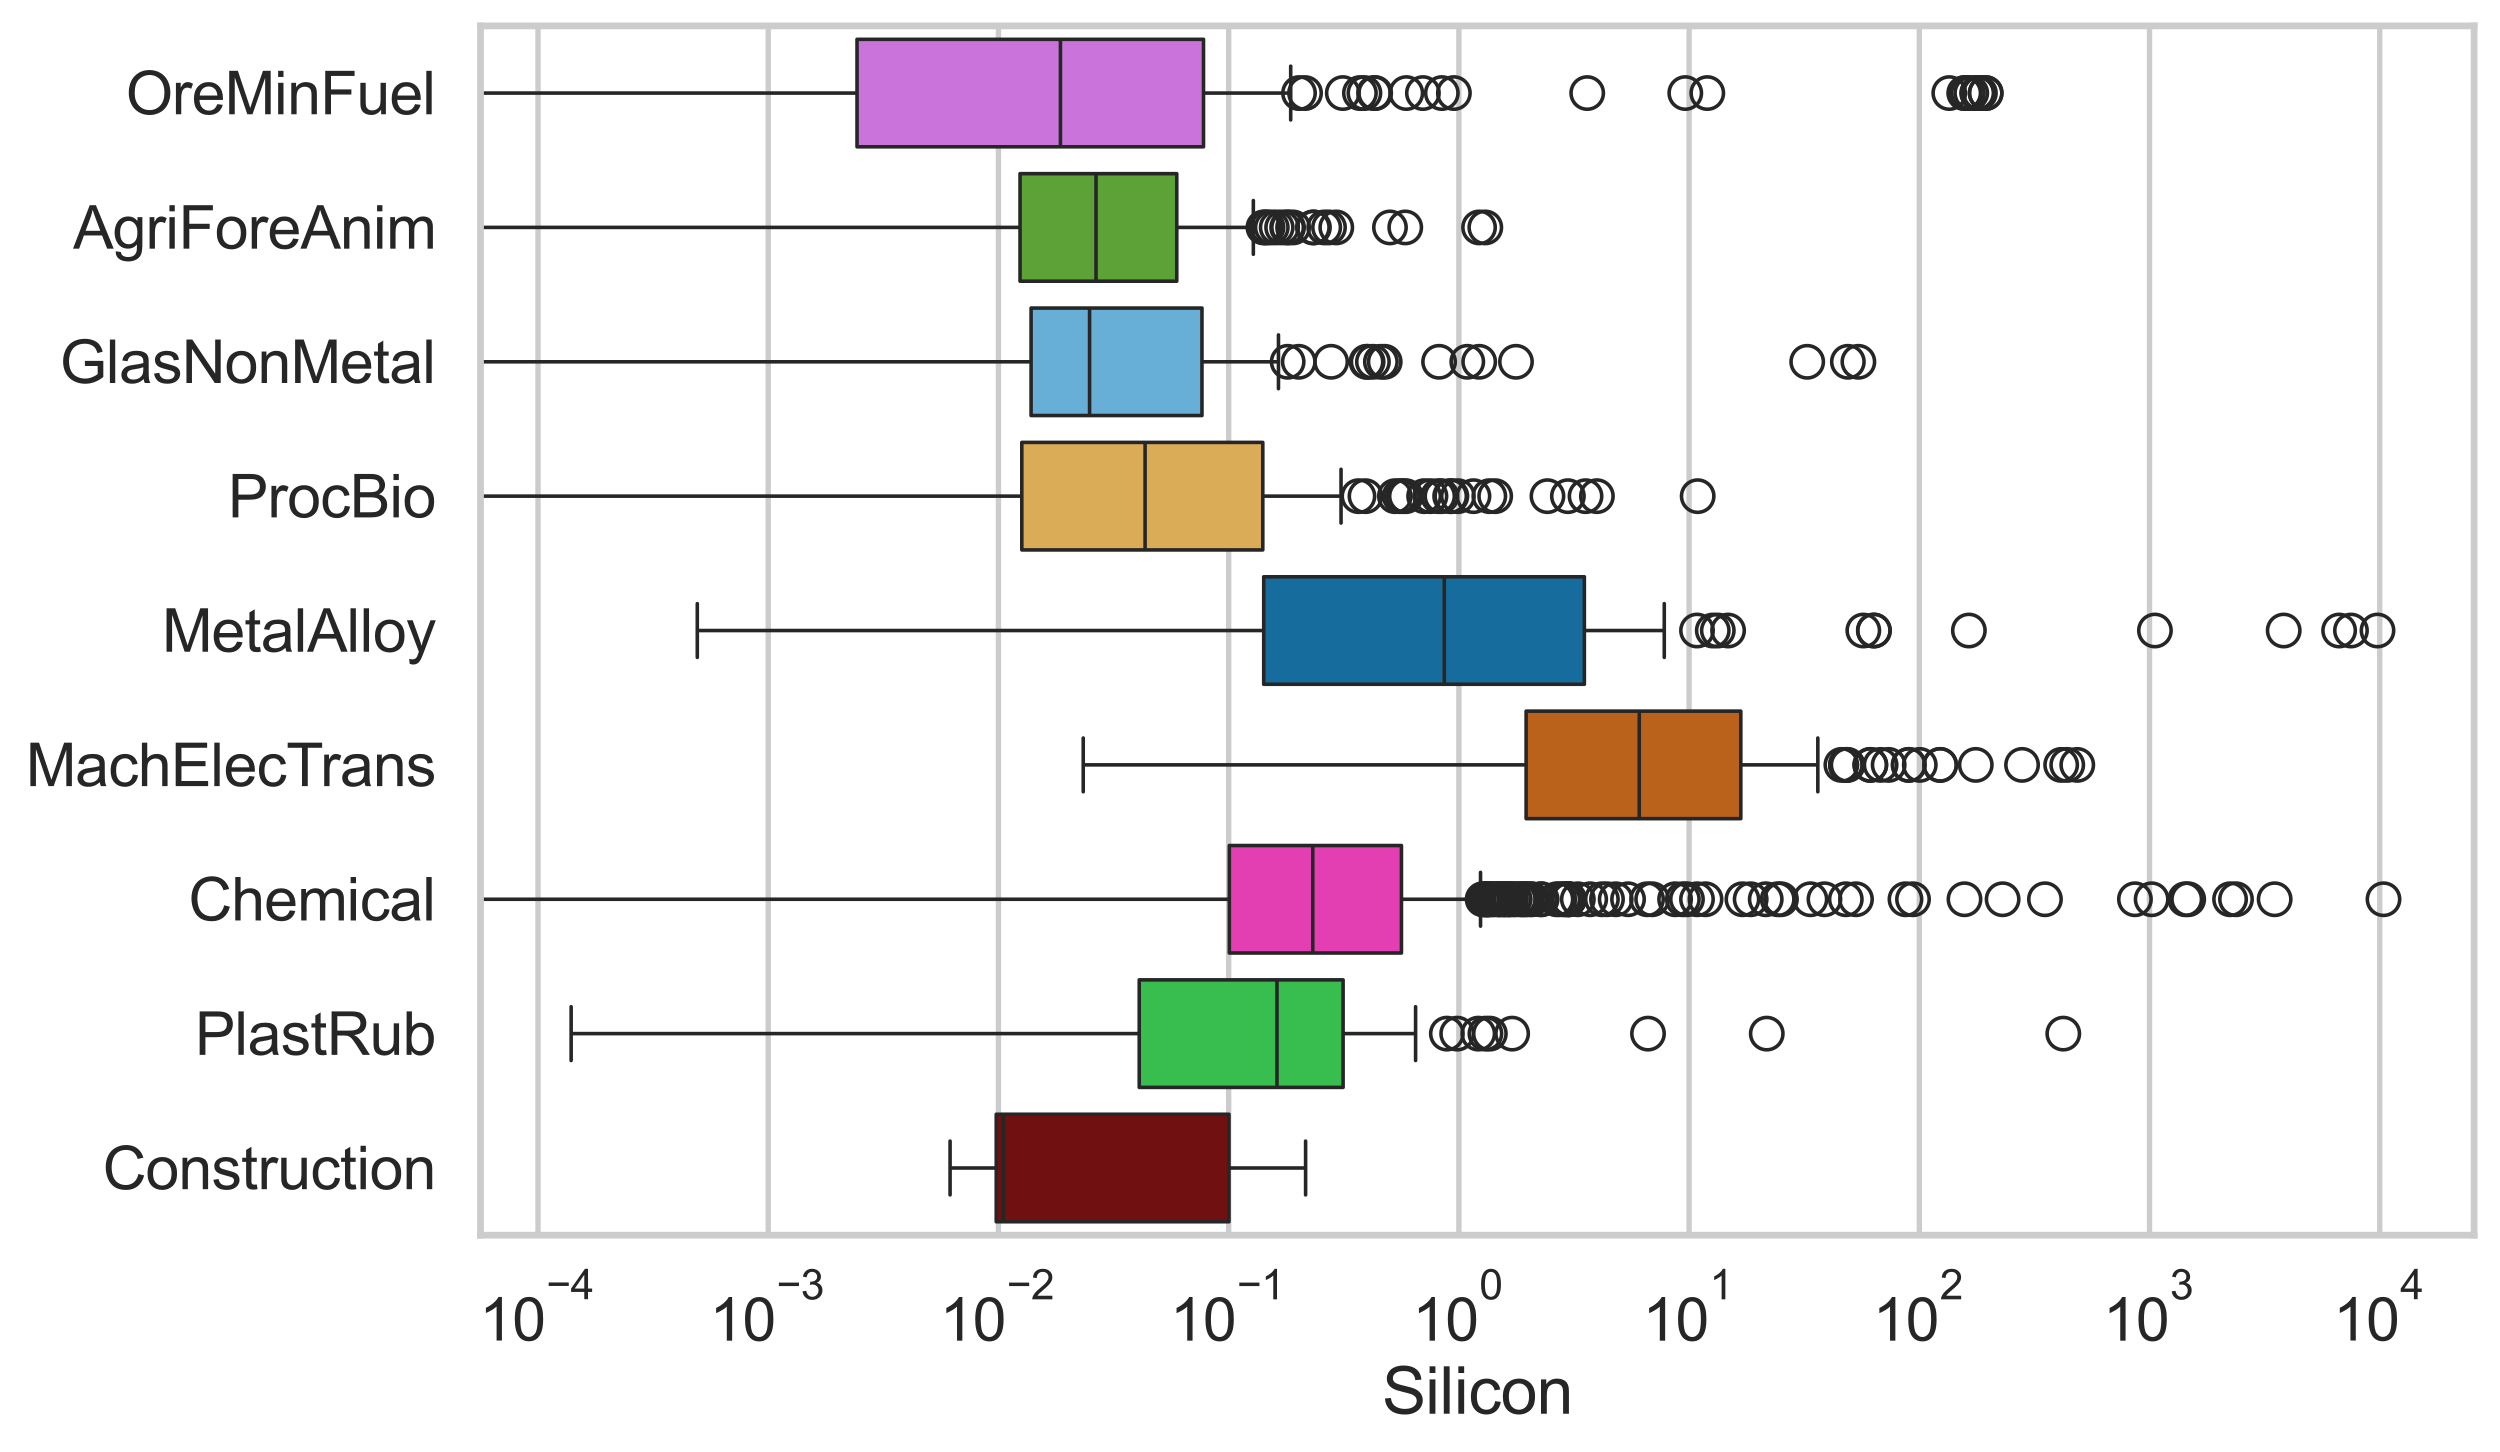<?xml version="1.0" encoding="utf-8" standalone="no"?>
<!DOCTYPE svg PUBLIC "-//W3C//DTD SVG 1.1//EN"
  "http://www.w3.org/Graphics/SVG/1.1/DTD/svg11.dtd">
<svg xmlns:xlink="http://www.w3.org/1999/xlink" width="695.577pt" height="404.121pt" viewBox="0 0 695.577 404.121" xmlns="http://www.w3.org/2000/svg" version="1.1">
 <defs>
  <style type="text/css">*{stroke-linejoin: round; stroke-linecap: butt}</style>
 </defs>
 <g id="figure_1">
  <g id="patch_1">
   <path d="M 0 404.121 
L 695.577 404.121 
L 695.577 0 
L 0 0 
z
" style="fill: #ffffff"/>
  </g>
  <g id="axes_1">
   <g id="patch_2">
    <path d="M 133.697 343.665 
L 688.377 343.665 
L 688.377 7.2 
L 133.697 7.2 
z
" style="fill: #ffffff"/>
   </g>
   <g id="matplotlib.axis_1">
    <g id="xtick_1">
     <g id="line2d_1">
      <path d="M 149.691 343.665 
L 149.691 7.2 
" clip-path="url(#pb12b7ef9bd)" style="fill: none; stroke: #cccccc; stroke-width: 1.5; stroke-linecap: round"/>
     </g>
     <g id="text_1">
      <!-- $\mathdefault{10^{-4}}$ -->
      <g style="fill: #262626" transform="translate(133.356 373.015) scale(0.165 -0.165)">
       <defs>
        <path id="ArialMT-31" d="M 2384 0 
L 1822 0 
L 1822 3584 
Q 1619 3391 1289 3197 
Q 959 3003 697 2906 
L 697 3450 
Q 1169 3672 1522 3987 
Q 1875 4303 2022 4600 
L 2384 4600 
L 2384 0 
z
" transform="scale(0.016)"/>
        <path id="ArialMT-30" d="M 266 2259 
Q 266 3072 433 3567 
Q 600 4063 929 4331 
Q 1259 4600 1759 4600 
Q 2128 4600 2406 4451 
Q 2684 4303 2865 4023 
Q 3047 3744 3150 3342 
Q 3253 2941 3253 2259 
Q 3253 1453 3087 958 
Q 2922 463 2592 192 
Q 2263 -78 1759 -78 
Q 1097 -78 719 397 
Q 266 969 266 2259 
z
M 844 2259 
Q 844 1131 1108 757 
Q 1372 384 1759 384 
Q 2147 384 2411 759 
Q 2675 1134 2675 2259 
Q 2675 3391 2411 3762 
Q 2147 4134 1753 4134 
Q 1366 4134 1134 3806 
Q 844 3388 844 2259 
z
" transform="scale(0.016)"/>
        <path id="ArialMT-2212" d="M 3381 1997 
L 356 1997 
L 356 2522 
L 3381 2522 
L 3381 1997 
z
" transform="scale(0.016)"/>
        <path id="ArialMT-34" d="M 2069 0 
L 2069 1097 
L 81 1097 
L 81 1613 
L 2172 4581 
L 2631 4581 
L 2631 1613 
L 3250 1613 
L 3250 1097 
L 2631 1097 
L 2631 0 
L 2069 0 
z
M 2069 1613 
L 2069 3678 
L 634 1613 
L 2069 1613 
z
" transform="scale(0.016)"/>
       </defs>
       <use xlink:href="#ArialMT-31" transform="translate(0 0.202)"/>
       <use xlink:href="#ArialMT-30" transform="translate(55.615 0.202)"/>
       <use xlink:href="#ArialMT-2212" transform="translate(112.973 69.895) scale(0.7)"/>
       <use xlink:href="#ArialMT-34" transform="translate(153.852 69.895) scale(0.7)"/>
      </g>
     </g>
    </g>
    <g id="xtick_2">
     <g id="line2d_2">
      <path d="M 213.743 343.665 
L 213.743 7.2 
" clip-path="url(#pb12b7ef9bd)" style="fill: none; stroke: #cccccc; stroke-width: 1.5; stroke-linecap: round"/>
     </g>
     <g id="text_2">
      <!-- $\mathdefault{10^{-3}}$ -->
      <g style="fill: #262626" transform="translate(197.408 373.18) scale(0.165 -0.165)">
       <defs>
        <path id="ArialMT-33" d="M 269 1209 
L 831 1284 
Q 928 806 1161 595 
Q 1394 384 1728 384 
Q 2125 384 2398 659 
Q 2672 934 2672 1341 
Q 2672 1728 2419 1979 
Q 2166 2231 1775 2231 
Q 1616 2231 1378 2169 
L 1441 2663 
Q 1497 2656 1531 2656 
Q 1891 2656 2178 2843 
Q 2466 3031 2466 3422 
Q 2466 3731 2256 3934 
Q 2047 4138 1716 4138 
Q 1388 4138 1169 3931 
Q 950 3725 888 3313 
L 325 3413 
Q 428 3978 793 4289 
Q 1159 4600 1703 4600 
Q 2078 4600 2393 4439 
Q 2709 4278 2876 4000 
Q 3044 3722 3044 3409 
Q 3044 3113 2884 2869 
Q 2725 2625 2413 2481 
Q 2819 2388 3044 2092 
Q 3269 1797 3269 1353 
Q 3269 753 2831 336 
Q 2394 -81 1725 -81 
Q 1122 -81 723 278 
Q 325 638 269 1209 
z
" transform="scale(0.016)"/>
       </defs>
       <use xlink:href="#ArialMT-31" transform="translate(0 0.994)"/>
       <use xlink:href="#ArialMT-30" transform="translate(55.615 0.994)"/>
       <use xlink:href="#ArialMT-2212" transform="translate(112.973 70.688) scale(0.7)"/>
       <use xlink:href="#ArialMT-33" transform="translate(153.852 70.688) scale(0.7)"/>
      </g>
     </g>
    </g>
    <g id="xtick_3">
     <g id="line2d_3">
      <path d="M 277.796 343.665 
L 277.796 7.2 
" clip-path="url(#pb12b7ef9bd)" style="fill: none; stroke: #cccccc; stroke-width: 1.5; stroke-linecap: round"/>
     </g>
     <g id="text_3">
      <!-- $\mathdefault{10^{-2}}$ -->
      <g style="fill: #262626" transform="translate(261.461 373.18) scale(0.165 -0.165)">
       <defs>
        <path id="ArialMT-32" d="M 3222 541 
L 3222 0 
L 194 0 
Q 188 203 259 391 
Q 375 700 629 1000 
Q 884 1300 1366 1694 
Q 2113 2306 2375 2664 
Q 2638 3022 2638 3341 
Q 2638 3675 2398 3904 
Q 2159 4134 1775 4134 
Q 1369 4134 1125 3890 
Q 881 3647 878 3216 
L 300 3275 
Q 359 3922 746 4261 
Q 1134 4600 1788 4600 
Q 2447 4600 2831 4234 
Q 3216 3869 3216 3328 
Q 3216 3053 3103 2787 
Q 2991 2522 2730 2228 
Q 2469 1934 1863 1422 
Q 1356 997 1212 845 
Q 1069 694 975 541 
L 3222 541 
z
" transform="scale(0.016)"/>
       </defs>
       <use xlink:href="#ArialMT-31" transform="translate(0 0.994)"/>
       <use xlink:href="#ArialMT-30" transform="translate(55.615 0.994)"/>
       <use xlink:href="#ArialMT-2212" transform="translate(112.973 70.688) scale(0.7)"/>
       <use xlink:href="#ArialMT-32" transform="translate(153.852 70.688) scale(0.7)"/>
      </g>
     </g>
    </g>
    <g id="xtick_4">
     <g id="line2d_4">
      <path d="M 341.849 343.665 
L 341.849 7.2 
" clip-path="url(#pb12b7ef9bd)" style="fill: none; stroke: #cccccc; stroke-width: 1.5; stroke-linecap: round"/>
     </g>
     <g id="text_4">
      <!-- $\mathdefault{10^{-1}}$ -->
      <g style="fill: #262626" transform="translate(325.514 373.18) scale(0.165 -0.165)">
       <use xlink:href="#ArialMT-31" transform="translate(0 0.994)"/>
       <use xlink:href="#ArialMT-30" transform="translate(55.615 0.994)"/>
       <use xlink:href="#ArialMT-2212" transform="translate(112.973 70.688) scale(0.7)"/>
       <use xlink:href="#ArialMT-31" transform="translate(153.852 70.688) scale(0.7)"/>
      </g>
     </g>
    </g>
    <g id="xtick_5">
     <g id="line2d_5">
      <path d="M 405.902 343.665 
L 405.902 7.2 
" clip-path="url(#pb12b7ef9bd)" style="fill: none; stroke: #cccccc; stroke-width: 1.5; stroke-linecap: round"/>
     </g>
     <g id="text_5">
      <!-- $\mathdefault{10^{0}}$ -->
      <g style="fill: #262626" transform="translate(392.949 373.18) scale(0.165 -0.165)">
       <use xlink:href="#ArialMT-31" transform="translate(0 0.994)"/>
       <use xlink:href="#ArialMT-30" transform="translate(55.615 0.994)"/>
       <use xlink:href="#ArialMT-30" transform="translate(112.973 70.688) scale(0.7)"/>
      </g>
     </g>
    </g>
    <g id="xtick_6">
     <g id="line2d_6">
      <path d="M 469.954 343.665 
L 469.954 7.2 
" clip-path="url(#pb12b7ef9bd)" style="fill: none; stroke: #cccccc; stroke-width: 1.5; stroke-linecap: round"/>
     </g>
     <g id="text_6">
      <!-- $\mathdefault{10^{1}}$ -->
      <g style="fill: #262626" transform="translate(457.002 373.18) scale(0.165 -0.165)">
       <use xlink:href="#ArialMT-31" transform="translate(0 0.994)"/>
       <use xlink:href="#ArialMT-30" transform="translate(55.615 0.994)"/>
       <use xlink:href="#ArialMT-31" transform="translate(112.973 70.688) scale(0.7)"/>
      </g>
     </g>
    </g>
    <g id="xtick_7">
     <g id="line2d_7">
      <path d="M 534.007 343.665 
L 534.007 7.2 
" clip-path="url(#pb12b7ef9bd)" style="fill: none; stroke: #cccccc; stroke-width: 1.5; stroke-linecap: round"/>
     </g>
     <g id="text_7">
      <!-- $\mathdefault{10^{2}}$ -->
      <g style="fill: #262626" transform="translate(521.055 373.18) scale(0.165 -0.165)">
       <use xlink:href="#ArialMT-31" transform="translate(0 0.994)"/>
       <use xlink:href="#ArialMT-30" transform="translate(55.615 0.994)"/>
       <use xlink:href="#ArialMT-32" transform="translate(112.973 70.688) scale(0.7)"/>
      </g>
     </g>
    </g>
    <g id="xtick_8">
     <g id="line2d_8">
      <path d="M 598.06 343.665 
L 598.06 7.2 
" clip-path="url(#pb12b7ef9bd)" style="fill: none; stroke: #cccccc; stroke-width: 1.5; stroke-linecap: round"/>
     </g>
     <g id="text_8">
      <!-- $\mathdefault{10^{3}}$ -->
      <g style="fill: #262626" transform="translate(585.107 373.18) scale(0.165 -0.165)">
       <use xlink:href="#ArialMT-31" transform="translate(0 0.994)"/>
       <use xlink:href="#ArialMT-30" transform="translate(55.615 0.994)"/>
       <use xlink:href="#ArialMT-33" transform="translate(112.973 70.688) scale(0.7)"/>
      </g>
     </g>
    </g>
    <g id="xtick_9">
     <g id="line2d_9">
      <path d="M 662.113 343.665 
L 662.113 7.2 
" clip-path="url(#pb12b7ef9bd)" style="fill: none; stroke: #cccccc; stroke-width: 1.5; stroke-linecap: round"/>
     </g>
     <g id="text_9">
      <!-- $\mathdefault{10^{4}}$ -->
      <g style="fill: #262626" transform="translate(649.16 373.015) scale(0.165 -0.165)">
       <use xlink:href="#ArialMT-31" transform="translate(0 0.202)"/>
       <use xlink:href="#ArialMT-30" transform="translate(55.615 0.202)"/>
       <use xlink:href="#ArialMT-34" transform="translate(112.973 69.895) scale(0.7)"/>
      </g>
     </g>
    </g>
    <g id="xtick_10"/>
    <g id="xtick_11"/>
    <g id="xtick_12"/>
    <g id="xtick_13"/>
    <g id="xtick_14"/>
    <g id="xtick_15"/>
    <g id="xtick_16"/>
    <g id="xtick_17"/>
    <g id="xtick_18"/>
    <g id="xtick_19"/>
    <g id="xtick_20"/>
    <g id="xtick_21"/>
    <g id="xtick_22"/>
    <g id="xtick_23"/>
    <g id="xtick_24"/>
    <g id="xtick_25"/>
    <g id="xtick_26"/>
    <g id="xtick_27"/>
    <g id="xtick_28"/>
    <g id="xtick_29"/>
    <g id="xtick_30"/>
    <g id="xtick_31"/>
    <g id="xtick_32"/>
    <g id="xtick_33"/>
    <g id="xtick_34"/>
    <g id="xtick_35"/>
    <g id="xtick_36"/>
    <g id="xtick_37"/>
    <g id="xtick_38"/>
    <g id="xtick_39"/>
    <g id="xtick_40"/>
    <g id="xtick_41"/>
    <g id="xtick_42"/>
    <g id="xtick_43"/>
    <g id="xtick_44"/>
    <g id="xtick_45"/>
    <g id="xtick_46"/>
    <g id="xtick_47"/>
    <g id="xtick_48"/>
    <g id="xtick_49"/>
    <g id="xtick_50"/>
    <g id="xtick_51"/>
    <g id="xtick_52"/>
    <g id="xtick_53"/>
    <g id="xtick_54"/>
    <g id="xtick_55"/>
    <g id="xtick_56"/>
    <g id="xtick_57"/>
    <g id="xtick_58"/>
    <g id="xtick_59"/>
    <g id="xtick_60"/>
    <g id="xtick_61"/>
    <g id="xtick_62"/>
    <g id="xtick_63"/>
    <g id="xtick_64"/>
    <g id="xtick_65"/>
    <g id="xtick_66"/>
    <g id="xtick_67"/>
    <g id="xtick_68"/>
    <g id="xtick_69"/>
    <g id="xtick_70"/>
    <g id="xtick_71"/>
    <g id="xtick_72"/>
    <g id="xtick_73"/>
    <g id="xtick_74"/>
    <g id="xtick_75"/>
    <g id="xtick_76"/>
    <g id="xtick_77"/>
    <g id="xtick_78"/>
    <g id="text_10">
     <!-- Silicon -->
     <g style="fill: #262626" transform="translate(384.525 393.344) scale(0.18 -0.18)">
      <defs>
       <path id="ArialMT-53" d="M 288 1472 
L 859 1522 
Q 900 1178 1048 958 
Q 1197 738 1509 602 
Q 1822 466 2213 466 
Q 2559 466 2825 569 
Q 3091 672 3220 851 
Q 3350 1031 3350 1244 
Q 3350 1459 3225 1620 
Q 3100 1781 2813 1891 
Q 2628 1963 1997 2114 
Q 1366 2266 1113 2400 
Q 784 2572 623 2826 
Q 463 3081 463 3397 
Q 463 3744 659 4045 
Q 856 4347 1234 4503 
Q 1613 4659 2075 4659 
Q 2584 4659 2973 4495 
Q 3363 4331 3572 4012 
Q 3781 3694 3797 3291 
L 3216 3247 
Q 3169 3681 2898 3903 
Q 2628 4125 2100 4125 
Q 1550 4125 1298 3923 
Q 1047 3722 1047 3438 
Q 1047 3191 1225 3031 
Q 1400 2872 2139 2705 
Q 2878 2538 3153 2413 
Q 3553 2228 3743 1945 
Q 3934 1663 3934 1294 
Q 3934 928 3725 604 
Q 3516 281 3123 101 
Q 2731 -78 2241 -78 
Q 1619 -78 1198 103 
Q 778 284 539 648 
Q 300 1013 288 1472 
z
" transform="scale(0.016)"/>
       <path id="ArialMT-69" d="M 425 3934 
L 425 4581 
L 988 4581 
L 988 3934 
L 425 3934 
z
M 425 0 
L 425 3319 
L 988 3319 
L 988 0 
L 425 0 
z
" transform="scale(0.016)"/>
       <path id="ArialMT-6c" d="M 409 0 
L 409 4581 
L 972 4581 
L 972 0 
L 409 0 
z
" transform="scale(0.016)"/>
       <path id="ArialMT-63" d="M 2588 1216 
L 3141 1144 
Q 3050 572 2676 248 
Q 2303 -75 1759 -75 
Q 1078 -75 664 370 
Q 250 816 250 1647 
Q 250 2184 428 2587 
Q 606 2991 970 3192 
Q 1334 3394 1763 3394 
Q 2303 3394 2647 3120 
Q 2991 2847 3088 2344 
L 2541 2259 
Q 2463 2594 2264 2762 
Q 2066 2931 1784 2931 
Q 1359 2931 1093 2626 
Q 828 2322 828 1663 
Q 828 994 1084 691 
Q 1341 388 1753 388 
Q 2084 388 2306 591 
Q 2528 794 2588 1216 
z
" transform="scale(0.016)"/>
       <path id="ArialMT-6f" d="M 213 1659 
Q 213 2581 725 3025 
Q 1153 3394 1769 3394 
Q 2453 3394 2887 2945 
Q 3322 2497 3322 1706 
Q 3322 1066 3130 698 
Q 2938 331 2570 128 
Q 2203 -75 1769 -75 
Q 1072 -75 642 372 
Q 213 819 213 1659 
z
M 791 1659 
Q 791 1022 1069 705 
Q 1347 388 1769 388 
Q 2188 388 2466 706 
Q 2744 1025 2744 1678 
Q 2744 2294 2464 2611 
Q 2184 2928 1769 2928 
Q 1347 2928 1069 2612 
Q 791 2297 791 1659 
z
" transform="scale(0.016)"/>
       <path id="ArialMT-6e" d="M 422 0 
L 422 3319 
L 928 3319 
L 928 2847 
Q 1294 3394 1984 3394 
Q 2284 3394 2536 3286 
Q 2788 3178 2913 3003 
Q 3038 2828 3088 2588 
Q 3119 2431 3119 2041 
L 3119 0 
L 2556 0 
L 2556 2019 
Q 2556 2363 2490 2533 
Q 2425 2703 2258 2804 
Q 2091 2906 1866 2906 
Q 1506 2906 1245 2678 
Q 984 2450 984 1813 
L 984 0 
L 422 0 
z
" transform="scale(0.016)"/>
      </defs>
      <use xlink:href="#ArialMT-53"/>
      <use xlink:href="#ArialMT-69" transform="translate(66.699 0)"/>
      <use xlink:href="#ArialMT-6c" transform="translate(88.916 0)"/>
      <use xlink:href="#ArialMT-69" transform="translate(111.133 0)"/>
      <use xlink:href="#ArialMT-63" transform="translate(133.35 0)"/>
      <use xlink:href="#ArialMT-6f" transform="translate(183.35 0)"/>
      <use xlink:href="#ArialMT-6e" transform="translate(238.965 0)"/>
     </g>
    </g>
   </g>
   <g id="matplotlib.axis_2">
    <g id="ytick_1">
     <g id="text_11">
      <!-- OreMinFuel -->
      <g style="fill: #262626" transform="translate(35.013 31.798) scale(0.165 -0.165)">
       <defs>
        <path id="ArialMT-4f" d="M 309 2231 
Q 309 3372 921 4017 
Q 1534 4663 2503 4663 
Q 3138 4663 3647 4359 
Q 4156 4056 4423 3514 
Q 4691 2972 4691 2284 
Q 4691 1588 4409 1038 
Q 4128 488 3612 205 
Q 3097 -78 2500 -78 
Q 1853 -78 1343 234 
Q 834 547 571 1087 
Q 309 1628 309 2231 
z
M 934 2222 
Q 934 1394 1379 917 
Q 1825 441 2497 441 
Q 3181 441 3623 922 
Q 4066 1403 4066 2288 
Q 4066 2847 3877 3264 
Q 3688 3681 3323 3911 
Q 2959 4141 2506 4141 
Q 1863 4141 1398 3698 
Q 934 3256 934 2222 
z
" transform="scale(0.016)"/>
        <path id="ArialMT-72" d="M 416 0 
L 416 3319 
L 922 3319 
L 922 2816 
Q 1116 3169 1280 3281 
Q 1444 3394 1641 3394 
Q 1925 3394 2219 3213 
L 2025 2691 
Q 1819 2813 1613 2813 
Q 1428 2813 1281 2702 
Q 1134 2591 1072 2394 
Q 978 2094 978 1738 
L 978 0 
L 416 0 
z
" transform="scale(0.016)"/>
        <path id="ArialMT-65" d="M 2694 1069 
L 3275 997 
Q 3138 488 2766 206 
Q 2394 -75 1816 -75 
Q 1088 -75 661 373 
Q 234 822 234 1631 
Q 234 2469 665 2931 
Q 1097 3394 1784 3394 
Q 2450 3394 2872 2941 
Q 3294 2488 3294 1666 
Q 3294 1616 3291 1516 
L 816 1516 
Q 847 969 1125 678 
Q 1403 388 1819 388 
Q 2128 388 2347 550 
Q 2566 713 2694 1069 
z
M 847 1978 
L 2700 1978 
Q 2663 2397 2488 2606 
Q 2219 2931 1791 2931 
Q 1403 2931 1139 2672 
Q 875 2413 847 1978 
z
" transform="scale(0.016)"/>
        <path id="ArialMT-4d" d="M 475 0 
L 475 4581 
L 1388 4581 
L 2472 1338 
Q 2622 884 2691 659 
Q 2769 909 2934 1394 
L 4031 4581 
L 4847 4581 
L 4847 0 
L 4263 0 
L 4263 3834 
L 2931 0 
L 2384 0 
L 1059 3900 
L 1059 0 
L 475 0 
z
" transform="scale(0.016)"/>
        <path id="ArialMT-46" d="M 525 0 
L 525 4581 
L 3616 4581 
L 3616 4041 
L 1131 4041 
L 1131 2622 
L 3281 2622 
L 3281 2081 
L 1131 2081 
L 1131 0 
L 525 0 
z
" transform="scale(0.016)"/>
        <path id="ArialMT-75" d="M 2597 0 
L 2597 488 
Q 2209 -75 1544 -75 
Q 1250 -75 995 37 
Q 741 150 617 320 
Q 494 491 444 738 
Q 409 903 409 1263 
L 409 3319 
L 972 3319 
L 972 1478 
Q 972 1038 1006 884 
Q 1059 663 1231 536 
Q 1403 409 1656 409 
Q 1909 409 2131 539 
Q 2353 669 2445 892 
Q 2538 1116 2538 1541 
L 2538 3319 
L 3100 3319 
L 3100 0 
L 2597 0 
z
" transform="scale(0.016)"/>
       </defs>
       <use xlink:href="#ArialMT-4f"/>
       <use xlink:href="#ArialMT-72" transform="translate(77.783 0)"/>
       <use xlink:href="#ArialMT-65" transform="translate(111.084 0)"/>
       <use xlink:href="#ArialMT-4d" transform="translate(166.699 0)"/>
       <use xlink:href="#ArialMT-69" transform="translate(250 0)"/>
       <use xlink:href="#ArialMT-6e" transform="translate(272.217 0)"/>
       <use xlink:href="#ArialMT-46" transform="translate(327.832 0)"/>
       <use xlink:href="#ArialMT-75" transform="translate(388.916 0)"/>
       <use xlink:href="#ArialMT-65" transform="translate(444.531 0)"/>
       <use xlink:href="#ArialMT-6c" transform="translate(500.146 0)"/>
      </g>
     </g>
    </g>
    <g id="ytick_2">
     <g id="text_12">
      <!-- AgriForeAnim -->
      <g style="fill: #262626" transform="translate(20.341 69.183) scale(0.165 -0.165)">
       <defs>
        <path id="ArialMT-41" d="M -9 0 
L 1750 4581 
L 2403 4581 
L 4278 0 
L 3588 0 
L 3053 1388 
L 1138 1388 
L 634 0 
L -9 0 
z
M 1313 1881 
L 2866 1881 
L 2388 3150 
Q 2169 3728 2063 4100 
Q 1975 3659 1816 3225 
L 1313 1881 
z
" transform="scale(0.016)"/>
        <path id="ArialMT-67" d="M 319 -275 
L 866 -356 
Q 900 -609 1056 -725 
Q 1266 -881 1628 -881 
Q 2019 -881 2231 -725 
Q 2444 -569 2519 -288 
Q 2563 -116 2559 434 
Q 2191 0 1641 0 
Q 956 0 581 494 
Q 206 988 206 1678 
Q 206 2153 378 2554 
Q 550 2956 876 3175 
Q 1203 3394 1644 3394 
Q 2231 3394 2613 2919 
L 2613 3319 
L 3131 3319 
L 3131 450 
Q 3131 -325 2973 -648 
Q 2816 -972 2473 -1159 
Q 2131 -1347 1631 -1347 
Q 1038 -1347 672 -1080 
Q 306 -813 319 -275 
z
M 784 1719 
Q 784 1066 1043 766 
Q 1303 466 1694 466 
Q 2081 466 2343 764 
Q 2606 1063 2606 1700 
Q 2606 2309 2336 2618 
Q 2066 2928 1684 2928 
Q 1309 2928 1046 2623 
Q 784 2319 784 1719 
z
" transform="scale(0.016)"/>
        <path id="ArialMT-6d" d="M 422 0 
L 422 3319 
L 925 3319 
L 925 2853 
Q 1081 3097 1340 3245 
Q 1600 3394 1931 3394 
Q 2300 3394 2536 3241 
Q 2772 3088 2869 2813 
Q 3263 3394 3894 3394 
Q 4388 3394 4653 3120 
Q 4919 2847 4919 2278 
L 4919 0 
L 4359 0 
L 4359 2091 
Q 4359 2428 4304 2576 
Q 4250 2725 4106 2815 
Q 3963 2906 3769 2906 
Q 3419 2906 3187 2673 
Q 2956 2441 2956 1928 
L 2956 0 
L 2394 0 
L 2394 2156 
Q 2394 2531 2256 2718 
Q 2119 2906 1806 2906 
Q 1569 2906 1367 2781 
Q 1166 2656 1075 2415 
Q 984 2175 984 1722 
L 984 0 
L 422 0 
z
" transform="scale(0.016)"/>
       </defs>
       <use xlink:href="#ArialMT-41"/>
       <use xlink:href="#ArialMT-67" transform="translate(66.699 0)"/>
       <use xlink:href="#ArialMT-72" transform="translate(122.314 0)"/>
       <use xlink:href="#ArialMT-69" transform="translate(155.615 0)"/>
       <use xlink:href="#ArialMT-46" transform="translate(177.832 0)"/>
       <use xlink:href="#ArialMT-6f" transform="translate(238.916 0)"/>
       <use xlink:href="#ArialMT-72" transform="translate(294.531 0)"/>
       <use xlink:href="#ArialMT-65" transform="translate(327.832 0)"/>
       <use xlink:href="#ArialMT-41" transform="translate(383.447 0)"/>
       <use xlink:href="#ArialMT-6e" transform="translate(450.146 0)"/>
       <use xlink:href="#ArialMT-69" transform="translate(505.762 0)"/>
       <use xlink:href="#ArialMT-6d" transform="translate(527.979 0)"/>
      </g>
     </g>
    </g>
    <g id="ytick_3">
     <g id="text_13">
      <!-- GlasNonMetal -->
      <g style="fill: #262626" transform="translate(16.659 106.568) scale(0.165 -0.165)">
       <defs>
        <path id="ArialMT-47" d="M 2638 1797 
L 2638 2334 
L 4578 2338 
L 4578 638 
Q 4131 281 3656 101 
Q 3181 -78 2681 -78 
Q 2006 -78 1454 211 
Q 903 500 622 1047 
Q 341 1594 341 2269 
Q 341 2938 620 3517 
Q 900 4097 1425 4378 
Q 1950 4659 2634 4659 
Q 3131 4659 3532 4498 
Q 3934 4338 4162 4050 
Q 4391 3763 4509 3300 
L 3963 3150 
Q 3859 3500 3706 3700 
Q 3553 3900 3268 4020 
Q 2984 4141 2638 4141 
Q 2222 4141 1919 4014 
Q 1616 3888 1430 3681 
Q 1244 3475 1141 3228 
Q 966 2803 966 2306 
Q 966 1694 1177 1281 
Q 1388 869 1791 669 
Q 2194 469 2647 469 
Q 3041 469 3416 620 
Q 3791 772 3984 944 
L 3984 1797 
L 2638 1797 
z
" transform="scale(0.016)"/>
        <path id="ArialMT-61" d="M 2588 409 
Q 2275 144 1986 34 
Q 1697 -75 1366 -75 
Q 819 -75 525 192 
Q 231 459 231 875 
Q 231 1119 342 1320 
Q 453 1522 633 1644 
Q 813 1766 1038 1828 
Q 1203 1872 1538 1913 
Q 2219 1994 2541 2106 
Q 2544 2222 2544 2253 
Q 2544 2597 2384 2738 
Q 2169 2928 1744 2928 
Q 1347 2928 1158 2789 
Q 969 2650 878 2297 
L 328 2372 
Q 403 2725 575 2942 
Q 747 3159 1072 3276 
Q 1397 3394 1825 3394 
Q 2250 3394 2515 3294 
Q 2781 3194 2906 3042 
Q 3031 2891 3081 2659 
Q 3109 2516 3109 2141 
L 3109 1391 
Q 3109 606 3145 398 
Q 3181 191 3288 0 
L 2700 0 
Q 2613 175 2588 409 
z
M 2541 1666 
Q 2234 1541 1622 1453 
Q 1275 1403 1131 1340 
Q 988 1278 909 1158 
Q 831 1038 831 891 
Q 831 666 1001 516 
Q 1172 366 1500 366 
Q 1825 366 2078 508 
Q 2331 650 2450 897 
Q 2541 1088 2541 1459 
L 2541 1666 
z
" transform="scale(0.016)"/>
        <path id="ArialMT-73" d="M 197 991 
L 753 1078 
Q 800 744 1014 566 
Q 1228 388 1613 388 
Q 2000 388 2187 545 
Q 2375 703 2375 916 
Q 2375 1106 2209 1216 
Q 2094 1291 1634 1406 
Q 1016 1563 777 1677 
Q 538 1791 414 1992 
Q 291 2194 291 2438 
Q 291 2659 392 2848 
Q 494 3038 669 3163 
Q 800 3259 1026 3326 
Q 1253 3394 1513 3394 
Q 1903 3394 2198 3281 
Q 2494 3169 2634 2976 
Q 2775 2784 2828 2463 
L 2278 2388 
Q 2241 2644 2061 2787 
Q 1881 2931 1553 2931 
Q 1166 2931 1000 2803 
Q 834 2675 834 2503 
Q 834 2394 903 2306 
Q 972 2216 1119 2156 
Q 1203 2125 1616 2013 
Q 2213 1853 2448 1751 
Q 2684 1650 2818 1456 
Q 2953 1263 2953 975 
Q 2953 694 2789 445 
Q 2625 197 2315 61 
Q 2006 -75 1616 -75 
Q 969 -75 630 194 
Q 291 463 197 991 
z
" transform="scale(0.016)"/>
        <path id="ArialMT-4e" d="M 488 0 
L 488 4581 
L 1109 4581 
L 3516 984 
L 3516 4581 
L 4097 4581 
L 4097 0 
L 3475 0 
L 1069 3600 
L 1069 0 
L 488 0 
z
" transform="scale(0.016)"/>
        <path id="ArialMT-74" d="M 1650 503 
L 1731 6 
Q 1494 -44 1306 -44 
Q 1000 -44 831 53 
Q 663 150 594 308 
Q 525 466 525 972 
L 525 2881 
L 113 2881 
L 113 3319 
L 525 3319 
L 525 4141 
L 1084 4478 
L 1084 3319 
L 1650 3319 
L 1650 2881 
L 1084 2881 
L 1084 941 
Q 1084 700 1114 631 
Q 1144 563 1211 522 
Q 1278 481 1403 481 
Q 1497 481 1650 503 
z
" transform="scale(0.016)"/>
       </defs>
       <use xlink:href="#ArialMT-47"/>
       <use xlink:href="#ArialMT-6c" transform="translate(77.783 0)"/>
       <use xlink:href="#ArialMT-61" transform="translate(100 0)"/>
       <use xlink:href="#ArialMT-73" transform="translate(155.615 0)"/>
       <use xlink:href="#ArialMT-4e" transform="translate(205.615 0)"/>
       <use xlink:href="#ArialMT-6f" transform="translate(277.832 0)"/>
       <use xlink:href="#ArialMT-6e" transform="translate(333.447 0)"/>
       <use xlink:href="#ArialMT-4d" transform="translate(389.062 0)"/>
       <use xlink:href="#ArialMT-65" transform="translate(472.363 0)"/>
       <use xlink:href="#ArialMT-74" transform="translate(527.979 0)"/>
       <use xlink:href="#ArialMT-61" transform="translate(555.762 0)"/>
       <use xlink:href="#ArialMT-6c" transform="translate(611.377 0)"/>
      </g>
     </g>
    </g>
    <g id="ytick_4">
     <g id="text_14">
      <!-- ProcBio -->
      <g style="fill: #262626" transform="translate(63.424 143.953) scale(0.165 -0.165)">
       <defs>
        <path id="ArialMT-50" d="M 494 0 
L 494 4581 
L 2222 4581 
Q 2678 4581 2919 4538 
Q 3256 4481 3484 4323 
Q 3713 4166 3852 3881 
Q 3991 3597 3991 3256 
Q 3991 2672 3619 2267 
Q 3247 1863 2275 1863 
L 1100 1863 
L 1100 0 
L 494 0 
z
M 1100 2403 
L 2284 2403 
Q 2872 2403 3119 2622 
Q 3366 2841 3366 3238 
Q 3366 3525 3220 3729 
Q 3075 3934 2838 4000 
Q 2684 4041 2272 4041 
L 1100 4041 
L 1100 2403 
z
" transform="scale(0.016)"/>
        <path id="ArialMT-42" d="M 469 0 
L 469 4581 
L 2188 4581 
Q 2713 4581 3030 4442 
Q 3347 4303 3526 4014 
Q 3706 3725 3706 3409 
Q 3706 3116 3547 2856 
Q 3388 2597 3066 2438 
Q 3481 2316 3704 2022 
Q 3928 1728 3928 1328 
Q 3928 1006 3792 729 
Q 3656 453 3456 303 
Q 3256 153 2954 76 
Q 2653 0 2216 0 
L 469 0 
z
M 1075 2656 
L 2066 2656 
Q 2469 2656 2644 2709 
Q 2875 2778 2992 2937 
Q 3109 3097 3109 3338 
Q 3109 3566 3000 3739 
Q 2891 3913 2687 3977 
Q 2484 4041 1991 4041 
L 1075 4041 
L 1075 2656 
z
M 1075 541 
L 2216 541 
Q 2509 541 2628 563 
Q 2838 600 2978 687 
Q 3119 775 3209 942 
Q 3300 1109 3300 1328 
Q 3300 1584 3169 1773 
Q 3038 1963 2805 2039 
Q 2572 2116 2134 2116 
L 1075 2116 
L 1075 541 
z
" transform="scale(0.016)"/>
       </defs>
       <use xlink:href="#ArialMT-50"/>
       <use xlink:href="#ArialMT-72" transform="translate(66.699 0)"/>
       <use xlink:href="#ArialMT-6f" transform="translate(100 0)"/>
       <use xlink:href="#ArialMT-63" transform="translate(155.615 0)"/>
       <use xlink:href="#ArialMT-42" transform="translate(205.615 0)"/>
       <use xlink:href="#ArialMT-69" transform="translate(272.314 0)"/>
       <use xlink:href="#ArialMT-6f" transform="translate(294.531 0)"/>
      </g>
     </g>
    </g>
    <g id="ytick_5">
     <g id="text_15">
      <!-- MetalAlloy -->
      <g style="fill: #262626" transform="translate(45.088 181.337) scale(0.165 -0.165)">
       <defs>
        <path id="ArialMT-79" d="M 397 -1278 
L 334 -750 
Q 519 -800 656 -800 
Q 844 -800 956 -737 
Q 1069 -675 1141 -563 
Q 1194 -478 1313 -144 
Q 1328 -97 1363 -6 
L 103 3319 
L 709 3319 
L 1400 1397 
Q 1534 1031 1641 628 
Q 1738 1016 1872 1384 
L 2581 3319 
L 3144 3319 
L 1881 -56 
Q 1678 -603 1566 -809 
Q 1416 -1088 1222 -1217 
Q 1028 -1347 759 -1347 
Q 597 -1347 397 -1278 
z
" transform="scale(0.016)"/>
       </defs>
       <use xlink:href="#ArialMT-4d"/>
       <use xlink:href="#ArialMT-65" transform="translate(83.301 0)"/>
       <use xlink:href="#ArialMT-74" transform="translate(138.916 0)"/>
       <use xlink:href="#ArialMT-61" transform="translate(166.699 0)"/>
       <use xlink:href="#ArialMT-6c" transform="translate(222.314 0)"/>
       <use xlink:href="#ArialMT-41" transform="translate(244.531 0)"/>
       <use xlink:href="#ArialMT-6c" transform="translate(311.23 0)"/>
       <use xlink:href="#ArialMT-6c" transform="translate(333.447 0)"/>
       <use xlink:href="#ArialMT-6f" transform="translate(355.664 0)"/>
       <use xlink:href="#ArialMT-79" transform="translate(411.279 0)"/>
      </g>
     </g>
    </g>
    <g id="ytick_6">
     <g id="text_16">
      <!-- MachElecTrans -->
      <g style="fill: #262626" transform="translate(7.2 218.722) scale(0.165 -0.165)">
       <defs>
        <path id="ArialMT-68" d="M 422 0 
L 422 4581 
L 984 4581 
L 984 2938 
Q 1378 3394 1978 3394 
Q 2347 3394 2619 3248 
Q 2891 3103 3008 2847 
Q 3125 2591 3125 2103 
L 3125 0 
L 2563 0 
L 2563 2103 
Q 2563 2525 2380 2717 
Q 2197 2909 1863 2909 
Q 1613 2909 1392 2779 
Q 1172 2650 1078 2428 
Q 984 2206 984 1816 
L 984 0 
L 422 0 
z
" transform="scale(0.016)"/>
        <path id="ArialMT-45" d="M 506 0 
L 506 4581 
L 3819 4581 
L 3819 4041 
L 1113 4041 
L 1113 2638 
L 3647 2638 
L 3647 2100 
L 1113 2100 
L 1113 541 
L 3925 541 
L 3925 0 
L 506 0 
z
" transform="scale(0.016)"/>
        <path id="ArialMT-54" d="M 1659 0 
L 1659 4041 
L 150 4041 
L 150 4581 
L 3781 4581 
L 3781 4041 
L 2266 4041 
L 2266 0 
L 1659 0 
z
" transform="scale(0.016)"/>
       </defs>
       <use xlink:href="#ArialMT-4d"/>
       <use xlink:href="#ArialMT-61" transform="translate(83.301 0)"/>
       <use xlink:href="#ArialMT-63" transform="translate(138.916 0)"/>
       <use xlink:href="#ArialMT-68" transform="translate(188.916 0)"/>
       <use xlink:href="#ArialMT-45" transform="translate(244.531 0)"/>
       <use xlink:href="#ArialMT-6c" transform="translate(311.23 0)"/>
       <use xlink:href="#ArialMT-65" transform="translate(333.447 0)"/>
       <use xlink:href="#ArialMT-63" transform="translate(389.062 0)"/>
       <use xlink:href="#ArialMT-54" transform="translate(439.062 0)"/>
       <use xlink:href="#ArialMT-72" transform="translate(496.396 0)"/>
       <use xlink:href="#ArialMT-61" transform="translate(529.697 0)"/>
       <use xlink:href="#ArialMT-6e" transform="translate(585.312 0)"/>
       <use xlink:href="#ArialMT-73" transform="translate(640.928 0)"/>
      </g>
     </g>
    </g>
    <g id="ytick_7">
     <g id="text_17">
      <!-- Chemical -->
      <g style="fill: #262626" transform="translate(52.428 256.107) scale(0.165 -0.165)">
       <defs>
        <path id="ArialMT-43" d="M 3763 1606 
L 4369 1453 
Q 4178 706 3683 314 
Q 3188 -78 2472 -78 
Q 1731 -78 1267 223 
Q 803 525 561 1097 
Q 319 1669 319 2325 
Q 319 3041 592 3573 
Q 866 4106 1370 4382 
Q 1875 4659 2481 4659 
Q 3169 4659 3637 4309 
Q 4106 3959 4291 3325 
L 3694 3184 
Q 3534 3684 3231 3912 
Q 2928 4141 2469 4141 
Q 1941 4141 1586 3887 
Q 1231 3634 1087 3207 
Q 944 2781 944 2328 
Q 944 1744 1114 1308 
Q 1284 872 1643 656 
Q 2003 441 2422 441 
Q 2931 441 3284 734 
Q 3638 1028 3763 1606 
z
" transform="scale(0.016)"/>
       </defs>
       <use xlink:href="#ArialMT-43"/>
       <use xlink:href="#ArialMT-68" transform="translate(72.217 0)"/>
       <use xlink:href="#ArialMT-65" transform="translate(127.832 0)"/>
       <use xlink:href="#ArialMT-6d" transform="translate(183.447 0)"/>
       <use xlink:href="#ArialMT-69" transform="translate(266.748 0)"/>
       <use xlink:href="#ArialMT-63" transform="translate(288.965 0)"/>
       <use xlink:href="#ArialMT-61" transform="translate(338.965 0)"/>
       <use xlink:href="#ArialMT-6c" transform="translate(394.58 0)"/>
      </g>
     </g>
    </g>
    <g id="ytick_8">
     <g id="text_18">
      <!-- PlastRub -->
      <g style="fill: #262626" transform="translate(54.248 293.492) scale(0.165 -0.165)">
       <defs>
        <path id="ArialMT-52" d="M 503 0 
L 503 4581 
L 2534 4581 
Q 3147 4581 3465 4457 
Q 3784 4334 3975 4021 
Q 4166 3709 4166 3331 
Q 4166 2844 3850 2509 
Q 3534 2175 2875 2084 
Q 3116 1969 3241 1856 
Q 3506 1613 3744 1247 
L 4541 0 
L 3778 0 
L 3172 953 
Q 2906 1366 2734 1584 
Q 2563 1803 2427 1890 
Q 2291 1978 2150 2013 
Q 2047 2034 1813 2034 
L 1109 2034 
L 1109 0 
L 503 0 
z
M 1109 2559 
L 2413 2559 
Q 2828 2559 3062 2645 
Q 3297 2731 3419 2920 
Q 3541 3109 3541 3331 
Q 3541 3656 3305 3865 
Q 3069 4075 2559 4075 
L 1109 4075 
L 1109 2559 
z
" transform="scale(0.016)"/>
        <path id="ArialMT-62" d="M 941 0 
L 419 0 
L 419 4581 
L 981 4581 
L 981 2947 
Q 1338 3394 1891 3394 
Q 2197 3394 2470 3270 
Q 2744 3147 2920 2923 
Q 3097 2700 3197 2384 
Q 3297 2069 3297 1709 
Q 3297 856 2875 390 
Q 2453 -75 1863 -75 
Q 1275 -75 941 416 
L 941 0 
z
M 934 1684 
Q 934 1088 1097 822 
Q 1363 388 1816 388 
Q 2184 388 2453 708 
Q 2722 1028 2722 1663 
Q 2722 2313 2464 2622 
Q 2206 2931 1841 2931 
Q 1472 2931 1203 2611 
Q 934 2291 934 1684 
z
" transform="scale(0.016)"/>
       </defs>
       <use xlink:href="#ArialMT-50"/>
       <use xlink:href="#ArialMT-6c" transform="translate(66.699 0)"/>
       <use xlink:href="#ArialMT-61" transform="translate(88.916 0)"/>
       <use xlink:href="#ArialMT-73" transform="translate(144.531 0)"/>
       <use xlink:href="#ArialMT-74" transform="translate(194.531 0)"/>
       <use xlink:href="#ArialMT-52" transform="translate(222.314 0)"/>
       <use xlink:href="#ArialMT-75" transform="translate(294.531 0)"/>
       <use xlink:href="#ArialMT-62" transform="translate(350.146 0)"/>
      </g>
     </g>
    </g>
    <g id="ytick_9">
     <g id="text_19">
      <!-- Construction -->
      <g style="fill: #262626" transform="translate(28.575 330.877) scale(0.165 -0.165)">
       <use xlink:href="#ArialMT-43"/>
       <use xlink:href="#ArialMT-6f" transform="translate(72.217 0)"/>
       <use xlink:href="#ArialMT-6e" transform="translate(127.832 0)"/>
       <use xlink:href="#ArialMT-73" transform="translate(183.447 0)"/>
       <use xlink:href="#ArialMT-74" transform="translate(233.447 0)"/>
       <use xlink:href="#ArialMT-72" transform="translate(261.23 0)"/>
       <use xlink:href="#ArialMT-75" transform="translate(294.531 0)"/>
       <use xlink:href="#ArialMT-63" transform="translate(350.146 0)"/>
       <use xlink:href="#ArialMT-74" transform="translate(400.146 0)"/>
       <use xlink:href="#ArialMT-69" transform="translate(427.93 0)"/>
       <use xlink:href="#ArialMT-6f" transform="translate(450.146 0)"/>
       <use xlink:href="#ArialMT-6e" transform="translate(505.762 0)"/>
      </g>
     </g>
    </g>
   </g>
   <g id="patch_3">
    <path d="M 238.451 10.938 
L 238.451 40.846 
L 334.851 40.846 
L 334.851 10.938 
L 238.451 10.938 
z
" clip-path="url(#pb12b7ef9bd)" style="fill: #ca74db; stroke: #262626; stroke-linejoin: miter"/>
   </g>
   <g id="line2d_10">
    <path d="M 238.451 25.892 
L -1 25.892 
" clip-path="url(#pb12b7ef9bd)" style="fill: none; stroke: #262626"/>
   </g>
   <g id="line2d_11">
    <path d="M 334.851 25.892 
L 359.111 25.892 
" clip-path="url(#pb12b7ef9bd)" style="fill: none; stroke: #262626"/>
   </g>
   <g id="line2d_12">
    <path clip-path="url(#pb12b7ef9bd)" style="fill: none; stroke: #262626; stroke-linecap: round"/>
   </g>
   <g id="line2d_13">
    <path d="M 359.111 18.415 
L 359.111 33.369 
" clip-path="url(#pb12b7ef9bd)" style="fill: none; stroke: #262626; stroke-linecap: round"/>
   </g>
   <g id="line2d_14">
    <defs>
     <path id="mc7c0cd4171" d="M 0 4.5 
C 1.193 4.5 2.338 4.026 3.182 3.182 
C 4.026 2.338 4.5 1.193 4.5 0 
C 4.5 -1.193 4.026 -2.338 3.182 -3.182 
C 2.338 -4.026 1.193 -4.5 0 -4.5 
C -1.193 -4.5 -2.338 -4.026 -3.182 -3.182 
C -4.026 -2.338 -4.5 -1.193 -4.5 0 
C -4.5 1.193 -4.026 2.338 -3.182 3.182 
C -2.338 4.026 -1.193 4.5 0 4.5 
z
" style="stroke: #262626"/>
    </defs>
    <g clip-path="url(#pb12b7ef9bd)">
     <use xlink:href="#mc7c0cd4171" x="550.114" y="25.892" style="fill-opacity: 0; stroke: #262626"/>
     <use xlink:href="#mc7c0cd4171" x="363.104" y="25.892" style="fill-opacity: 0; stroke: #262626"/>
     <use xlink:href="#mc7c0cd4171" x="546.671" y="25.892" style="fill-opacity: 0; stroke: #262626"/>
     <use xlink:href="#mc7c0cd4171" x="475.023" y="25.892" style="fill-opacity: 0; stroke: #262626"/>
     <use xlink:href="#mc7c0cd4171" x="361.429" y="25.892" style="fill-opacity: 0; stroke: #262626"/>
     <use xlink:href="#mc7c0cd4171" x="378.376" y="25.892" style="fill-opacity: 0; stroke: #262626"/>
     <use xlink:href="#mc7c0cd4171" x="395.895" y="25.892" style="fill-opacity: 0; stroke: #262626"/>
     <use xlink:href="#mc7c0cd4171" x="382.303" y="25.892" style="fill-opacity: 0; stroke: #262626"/>
     <use xlink:href="#mc7c0cd4171" x="552.476" y="25.892" style="fill-opacity: 0; stroke: #262626"/>
     <use xlink:href="#mc7c0cd4171" x="404.518" y="25.892" style="fill-opacity: 0; stroke: #262626"/>
     <use xlink:href="#mc7c0cd4171" x="391.281" y="25.892" style="fill-opacity: 0; stroke: #262626"/>
     <use xlink:href="#mc7c0cd4171" x="550.871" y="25.892" style="fill-opacity: 0; stroke: #262626"/>
     <use xlink:href="#mc7c0cd4171" x="550.249" y="25.892" style="fill-opacity: 0; stroke: #262626"/>
     <use xlink:href="#mc7c0cd4171" x="468.899" y="25.892" style="fill-opacity: 0; stroke: #262626"/>
     <use xlink:href="#mc7c0cd4171" x="546.52" y="25.892" style="fill-opacity: 0; stroke: #262626"/>
     <use xlink:href="#mc7c0cd4171" x="373.608" y="25.892" style="fill-opacity: 0; stroke: #262626"/>
     <use xlink:href="#mc7c0cd4171" x="550.306" y="25.892" style="fill-opacity: 0; stroke: #262626"/>
     <use xlink:href="#mc7c0cd4171" x="379.624" y="25.892" style="fill-opacity: 0; stroke: #262626"/>
     <use xlink:href="#mc7c0cd4171" x="552.476" y="25.892" style="fill-opacity: 0; stroke: #262626"/>
     <use xlink:href="#mc7c0cd4171" x="441.613" y="25.892" style="fill-opacity: 0; stroke: #262626"/>
     <use xlink:href="#mc7c0cd4171" x="401.158" y="25.892" style="fill-opacity: 0; stroke: #262626"/>
     <use xlink:href="#mc7c0cd4171" x="547.526" y="25.892" style="fill-opacity: 0; stroke: #262626"/>
     <use xlink:href="#mc7c0cd4171" x="550.307" y="25.892" style="fill-opacity: 0; stroke: #262626"/>
     <use xlink:href="#mc7c0cd4171" x="382.612" y="25.892" style="fill-opacity: 0; stroke: #262626"/>
     <use xlink:href="#mc7c0cd4171" x="548.465" y="25.892" style="fill-opacity: 0; stroke: #262626"/>
     <use xlink:href="#mc7c0cd4171" x="542.352" y="25.892" style="fill-opacity: 0; stroke: #262626"/>
    </g>
   </g>
   <g id="patch_4">
    <path d="M 283.807 48.323 
L 283.807 78.231 
L 327.415 78.231 
L 327.415 48.323 
L 283.807 48.323 
z
" clip-path="url(#pb12b7ef9bd)" style="fill: #5ca236; stroke: #262626; stroke-linejoin: miter"/>
   </g>
   <g id="line2d_15">
    <path d="M 283.807 63.277 
L -1 63.277 
" clip-path="url(#pb12b7ef9bd)" style="fill: none; stroke: #262626"/>
   </g>
   <g id="line2d_16">
    <path d="M 327.415 63.277 
L 348.718 63.277 
" clip-path="url(#pb12b7ef9bd)" style="fill: none; stroke: #262626"/>
   </g>
   <g id="line2d_17">
    <path clip-path="url(#pb12b7ef9bd)" style="fill: none; stroke: #262626; stroke-linecap: round"/>
   </g>
   <g id="line2d_18">
    <path d="M 348.718 55.8 
L 348.718 70.754 
" clip-path="url(#pb12b7ef9bd)" style="fill: none; stroke: #262626; stroke-linecap: round"/>
   </g>
   <g id="line2d_19">
    <g clip-path="url(#pb12b7ef9bd)">
     <use xlink:href="#mc7c0cd4171" x="390.987" y="63.277" style="fill-opacity: 0; stroke: #262626"/>
     <use xlink:href="#mc7c0cd4171" x="369.771" y="63.277" style="fill-opacity: 0; stroke: #262626"/>
     <use xlink:href="#mc7c0cd4171" x="358.126" y="63.277" style="fill-opacity: 0; stroke: #262626"/>
     <use xlink:href="#mc7c0cd4171" x="365.577" y="63.277" style="fill-opacity: 0; stroke: #262626"/>
     <use xlink:href="#mc7c0cd4171" x="358.375" y="63.277" style="fill-opacity: 0; stroke: #262626"/>
     <use xlink:href="#mc7c0cd4171" x="411.52" y="63.277" style="fill-opacity: 0; stroke: #262626"/>
     <use xlink:href="#mc7c0cd4171" x="351.534" y="63.277" style="fill-opacity: 0; stroke: #262626"/>
     <use xlink:href="#mc7c0cd4171" x="386.729" y="63.277" style="fill-opacity: 0; stroke: #262626"/>
     <use xlink:href="#mc7c0cd4171" x="371.793" y="63.277" style="fill-opacity: 0; stroke: #262626"/>
     <use xlink:href="#mc7c0cd4171" x="368.444" y="63.277" style="fill-opacity: 0; stroke: #262626"/>
     <use xlink:href="#mc7c0cd4171" x="352.066" y="63.277" style="fill-opacity: 0; stroke: #262626"/>
     <use xlink:href="#mc7c0cd4171" x="365.276" y="63.277" style="fill-opacity: 0; stroke: #262626"/>
     <use xlink:href="#mc7c0cd4171" x="359.782" y="63.277" style="fill-opacity: 0; stroke: #262626"/>
     <use xlink:href="#mc7c0cd4171" x="356.723" y="63.277" style="fill-opacity: 0; stroke: #262626"/>
     <use xlink:href="#mc7c0cd4171" x="355.213" y="63.277" style="fill-opacity: 0; stroke: #262626"/>
     <use xlink:href="#mc7c0cd4171" x="353.843" y="63.277" style="fill-opacity: 0; stroke: #262626"/>
     <use xlink:href="#mc7c0cd4171" x="352.671" y="63.277" style="fill-opacity: 0; stroke: #262626"/>
     <use xlink:href="#mc7c0cd4171" x="413.261" y="63.277" style="fill-opacity: 0; stroke: #262626"/>
    </g>
   </g>
   <g id="patch_5">
    <path d="M 286.881 85.708 
L 286.881 115.616 
L 334.424 115.616 
L 334.424 85.708 
L 286.881 85.708 
z
" clip-path="url(#pb12b7ef9bd)" style="fill: #68afd7; stroke: #262626; stroke-linejoin: miter"/>
   </g>
   <g id="line2d_20">
    <path d="M 286.881 100.662 
L -1 100.662 
" clip-path="url(#pb12b7ef9bd)" style="fill: none; stroke: #262626"/>
   </g>
   <g id="line2d_21">
    <path d="M 334.424 100.662 
L 355.708 100.662 
" clip-path="url(#pb12b7ef9bd)" style="fill: none; stroke: #262626"/>
   </g>
   <g id="line2d_22">
    <path clip-path="url(#pb12b7ef9bd)" style="fill: none; stroke: #262626; stroke-linecap: round"/>
   </g>
   <g id="line2d_23">
    <path d="M 355.708 93.185 
L 355.708 108.139 
" clip-path="url(#pb12b7ef9bd)" style="fill: none; stroke: #262626; stroke-linecap: round"/>
   </g>
   <g id="line2d_24">
    <g clip-path="url(#pb12b7ef9bd)">
     <use xlink:href="#mc7c0cd4171" x="514.133" y="100.662" style="fill-opacity: 0; stroke: #262626"/>
     <use xlink:href="#mc7c0cd4171" x="517.06" y="100.662" style="fill-opacity: 0; stroke: #262626"/>
     <use xlink:href="#mc7c0cd4171" x="385.268" y="100.662" style="fill-opacity: 0; stroke: #262626"/>
     <use xlink:href="#mc7c0cd4171" x="361.352" y="100.662" style="fill-opacity: 0; stroke: #262626"/>
     <use xlink:href="#mc7c0cd4171" x="370.361" y="100.662" style="fill-opacity: 0; stroke: #262626"/>
     <use xlink:href="#mc7c0cd4171" x="380.208" y="100.662" style="fill-opacity: 0; stroke: #262626"/>
     <use xlink:href="#mc7c0cd4171" x="421.792" y="100.662" style="fill-opacity: 0; stroke: #262626"/>
     <use xlink:href="#mc7c0cd4171" x="381.989" y="100.662" style="fill-opacity: 0; stroke: #262626"/>
     <use xlink:href="#mc7c0cd4171" x="411.556" y="100.662" style="fill-opacity: 0; stroke: #262626"/>
     <use xlink:href="#mc7c0cd4171" x="408.248" y="100.662" style="fill-opacity: 0; stroke: #262626"/>
     <use xlink:href="#mc7c0cd4171" x="384.206" y="100.662" style="fill-opacity: 0; stroke: #262626"/>
     <use xlink:href="#mc7c0cd4171" x="358.269" y="100.662" style="fill-opacity: 0; stroke: #262626"/>
     <use xlink:href="#mc7c0cd4171" x="380.514" y="100.662" style="fill-opacity: 0; stroke: #262626"/>
     <use xlink:href="#mc7c0cd4171" x="502.822" y="100.662" style="fill-opacity: 0; stroke: #262626"/>
     <use xlink:href="#mc7c0cd4171" x="400.395" y="100.662" style="fill-opacity: 0; stroke: #262626"/>
    </g>
   </g>
   <g id="patch_6">
    <path d="M 284.298 123.093 
L 284.298 153.001 
L 351.348 153.001 
L 351.348 123.093 
L 284.298 123.093 
z
" clip-path="url(#pb12b7ef9bd)" style="fill: #daac58; stroke: #262626; stroke-linejoin: miter"/>
   </g>
   <g id="line2d_25">
    <path d="M 284.298 138.047 
L -1 138.047 
" clip-path="url(#pb12b7ef9bd)" style="fill: none; stroke: #262626"/>
   </g>
   <g id="line2d_26">
    <path d="M 351.348 138.047 
L 373.12 138.047 
" clip-path="url(#pb12b7ef9bd)" style="fill: none; stroke: #262626"/>
   </g>
   <g id="line2d_27">
    <path clip-path="url(#pb12b7ef9bd)" style="fill: none; stroke: #262626; stroke-linecap: round"/>
   </g>
   <g id="line2d_28">
    <path d="M 373.12 130.57 
L 373.12 145.524 
" clip-path="url(#pb12b7ef9bd)" style="fill: none; stroke: #262626; stroke-linecap: round"/>
   </g>
   <g id="line2d_29">
    <g clip-path="url(#pb12b7ef9bd)">
     <use xlink:href="#mc7c0cd4171" x="444.309" y="138.047" style="fill-opacity: 0; stroke: #262626"/>
     <use xlink:href="#mc7c0cd4171" x="377.963" y="138.047" style="fill-opacity: 0; stroke: #262626"/>
     <use xlink:href="#mc7c0cd4171" x="405.634" y="138.047" style="fill-opacity: 0; stroke: #262626"/>
     <use xlink:href="#mc7c0cd4171" x="389.444" y="138.047" style="fill-opacity: 0; stroke: #262626"/>
     <use xlink:href="#mc7c0cd4171" x="416.008" y="138.047" style="fill-opacity: 0; stroke: #262626"/>
     <use xlink:href="#mc7c0cd4171" x="397.997" y="138.047" style="fill-opacity: 0; stroke: #262626"/>
     <use xlink:href="#mc7c0cd4171" x="403.816" y="138.047" style="fill-opacity: 0; stroke: #262626"/>
     <use xlink:href="#mc7c0cd4171" x="441.148" y="138.047" style="fill-opacity: 0; stroke: #262626"/>
     <use xlink:href="#mc7c0cd4171" x="400.136" y="138.047" style="fill-opacity: 0; stroke: #262626"/>
     <use xlink:href="#mc7c0cd4171" x="472.347" y="138.047" style="fill-opacity: 0; stroke: #262626"/>
     <use xlink:href="#mc7c0cd4171" x="391.154" y="138.047" style="fill-opacity: 0; stroke: #262626"/>
     <use xlink:href="#mc7c0cd4171" x="403.476" y="138.047" style="fill-opacity: 0; stroke: #262626"/>
     <use xlink:href="#mc7c0cd4171" x="390.327" y="138.047" style="fill-opacity: 0; stroke: #262626"/>
     <use xlink:href="#mc7c0cd4171" x="379.923" y="138.047" style="fill-opacity: 0; stroke: #262626"/>
     <use xlink:href="#mc7c0cd4171" x="401.05" y="138.047" style="fill-opacity: 0; stroke: #262626"/>
     <use xlink:href="#mc7c0cd4171" x="436.238" y="138.047" style="fill-opacity: 0; stroke: #262626"/>
     <use xlink:href="#mc7c0cd4171" x="396.232" y="138.047" style="fill-opacity: 0; stroke: #262626"/>
     <use xlink:href="#mc7c0cd4171" x="414.379" y="138.047" style="fill-opacity: 0; stroke: #262626"/>
     <use xlink:href="#mc7c0cd4171" x="388.099" y="138.047" style="fill-opacity: 0; stroke: #262626"/>
     <use xlink:href="#mc7c0cd4171" x="409.964" y="138.047" style="fill-opacity: 0; stroke: #262626"/>
     <use xlink:href="#mc7c0cd4171" x="430.552" y="138.047" style="fill-opacity: 0; stroke: #262626"/>
    </g>
   </g>
   <g id="patch_7">
    <path d="M 351.605 160.478 
L 351.605 190.386 
L 440.818 190.386 
L 440.818 160.478 
L 351.605 160.478 
z
" clip-path="url(#pb12b7ef9bd)" style="fill: #166c9c; stroke: #262626; stroke-linejoin: miter"/>
   </g>
   <g id="line2d_30">
    <path d="M 351.605 175.432 
L 194.011 175.432 
" clip-path="url(#pb12b7ef9bd)" style="fill: none; stroke: #262626"/>
   </g>
   <g id="line2d_31">
    <path d="M 440.818 175.432 
L 463.05 175.432 
" clip-path="url(#pb12b7ef9bd)" style="fill: none; stroke: #262626"/>
   </g>
   <g id="line2d_32">
    <path d="M 194.011 167.955 
L 194.011 182.909 
" clip-path="url(#pb12b7ef9bd)" style="fill: none; stroke: #262626; stroke-linecap: round"/>
   </g>
   <g id="line2d_33">
    <path d="M 463.05 167.955 
L 463.05 182.909 
" clip-path="url(#pb12b7ef9bd)" style="fill: none; stroke: #262626; stroke-linecap: round"/>
   </g>
   <g id="line2d_34">
    <g clip-path="url(#pb12b7ef9bd)">
     <use xlink:href="#mc7c0cd4171" x="477.947" y="175.432" style="fill-opacity: 0; stroke: #262626"/>
     <use xlink:href="#mc7c0cd4171" x="654.107" y="175.432" style="fill-opacity: 0; stroke: #262626"/>
     <use xlink:href="#mc7c0cd4171" x="521.355" y="175.432" style="fill-opacity: 0; stroke: #262626"/>
     <use xlink:href="#mc7c0cd4171" x="476.548" y="175.432" style="fill-opacity: 0; stroke: #262626"/>
     <use xlink:href="#mc7c0cd4171" x="650.815" y="175.432" style="fill-opacity: 0; stroke: #262626"/>
     <use xlink:href="#mc7c0cd4171" x="547.801" y="175.432" style="fill-opacity: 0; stroke: #262626"/>
     <use xlink:href="#mc7c0cd4171" x="599.569" y="175.432" style="fill-opacity: 0; stroke: #262626"/>
     <use xlink:href="#mc7c0cd4171" x="472.161" y="175.432" style="fill-opacity: 0; stroke: #262626"/>
     <use xlink:href="#mc7c0cd4171" x="661.495" y="175.432" style="fill-opacity: 0; stroke: #262626"/>
     <use xlink:href="#mc7c0cd4171" x="480.805" y="175.432" style="fill-opacity: 0; stroke: #262626"/>
     <use xlink:href="#mc7c0cd4171" x="521.401" y="175.432" style="fill-opacity: 0; stroke: #262626"/>
     <use xlink:href="#mc7c0cd4171" x="635.395" y="175.432" style="fill-opacity: 0; stroke: #262626"/>
     <use xlink:href="#mc7c0cd4171" x="518.432" y="175.432" style="fill-opacity: 0; stroke: #262626"/>
    </g>
   </g>
   <g id="patch_8">
    <path d="M 424.612 197.863 
L 424.612 227.771 
L 484.346 227.771 
L 484.346 197.863 
L 424.612 197.863 
z
" clip-path="url(#pb12b7ef9bd)" style="fill: #ba611b; stroke: #262626; stroke-linejoin: miter"/>
   </g>
   <g id="line2d_35">
    <path d="M 424.612 212.817 
L 301.389 212.817 
" clip-path="url(#pb12b7ef9bd)" style="fill: none; stroke: #262626"/>
   </g>
   <g id="line2d_36">
    <path d="M 484.346 212.817 
L 505.776 212.817 
" clip-path="url(#pb12b7ef9bd)" style="fill: none; stroke: #262626"/>
   </g>
   <g id="line2d_37">
    <path d="M 301.389 205.34 
L 301.389 220.294 
" clip-path="url(#pb12b7ef9bd)" style="fill: none; stroke: #262626; stroke-linecap: round"/>
   </g>
   <g id="line2d_38">
    <path d="M 505.776 205.34 
L 505.776 220.294 
" clip-path="url(#pb12b7ef9bd)" style="fill: none; stroke: #262626; stroke-linecap: round"/>
   </g>
   <g id="line2d_39">
    <g clip-path="url(#pb12b7ef9bd)">
     <use xlink:href="#mc7c0cd4171" x="562.596" y="212.817" style="fill-opacity: 0; stroke: #262626"/>
     <use xlink:href="#mc7c0cd4171" x="531.118" y="212.817" style="fill-opacity: 0; stroke: #262626"/>
     <use xlink:href="#mc7c0cd4171" x="525.484" y="212.817" style="fill-opacity: 0; stroke: #262626"/>
     <use xlink:href="#mc7c0cd4171" x="534.139" y="212.817" style="fill-opacity: 0; stroke: #262626"/>
     <use xlink:href="#mc7c0cd4171" x="573.481" y="212.817" style="fill-opacity: 0; stroke: #262626"/>
     <use xlink:href="#mc7c0cd4171" x="539.793" y="212.817" style="fill-opacity: 0; stroke: #262626"/>
     <use xlink:href="#mc7c0cd4171" x="549.72" y="212.817" style="fill-opacity: 0; stroke: #262626"/>
     <use xlink:href="#mc7c0cd4171" x="513.599" y="212.817" style="fill-opacity: 0; stroke: #262626"/>
     <use xlink:href="#mc7c0cd4171" x="513.599" y="212.817" style="fill-opacity: 0; stroke: #262626"/>
     <use xlink:href="#mc7c0cd4171" x="523.24" y="212.817" style="fill-opacity: 0; stroke: #262626"/>
     <use xlink:href="#mc7c0cd4171" x="575.171" y="212.817" style="fill-opacity: 0; stroke: #262626"/>
     <use xlink:href="#mc7c0cd4171" x="514.058" y="212.817" style="fill-opacity: 0; stroke: #262626"/>
     <use xlink:href="#mc7c0cd4171" x="539.823" y="212.817" style="fill-opacity: 0; stroke: #262626"/>
     <use xlink:href="#mc7c0cd4171" x="520.366" y="212.817" style="fill-opacity: 0; stroke: #262626"/>
     <use xlink:href="#mc7c0cd4171" x="531.018" y="212.817" style="fill-opacity: 0; stroke: #262626"/>
     <use xlink:href="#mc7c0cd4171" x="520.4" y="212.817" style="fill-opacity: 0; stroke: #262626"/>
     <use xlink:href="#mc7c0cd4171" x="577.96" y="212.817" style="fill-opacity: 0; stroke: #262626"/>
     <use xlink:href="#mc7c0cd4171" x="512.333" y="212.817" style="fill-opacity: 0; stroke: #262626"/>
    </g>
   </g>
   <g id="patch_9">
    <path d="M 342.032 235.248 
L 342.032 265.156 
L 389.926 265.156 
L 389.926 235.248 
L 342.032 235.248 
z
" clip-path="url(#pb12b7ef9bd)" style="fill: #e33eb2; stroke: #262626; stroke-linejoin: miter"/>
   </g>
   <g id="line2d_40">
    <path d="M 342.032 250.202 
L -1 250.202 
" clip-path="url(#pb12b7ef9bd)" style="fill: none; stroke: #262626"/>
   </g>
   <g id="line2d_41">
    <path d="M 389.926 250.202 
L 411.928 250.202 
" clip-path="url(#pb12b7ef9bd)" style="fill: none; stroke: #262626"/>
   </g>
   <g id="line2d_42">
    <path clip-path="url(#pb12b7ef9bd)" style="fill: none; stroke: #262626; stroke-linecap: round"/>
   </g>
   <g id="line2d_43">
    <path d="M 411.928 242.725 
L 411.928 257.679 
" clip-path="url(#pb12b7ef9bd)" style="fill: none; stroke: #262626; stroke-linecap: round"/>
   </g>
   <g id="line2d_44">
    <g clip-path="url(#pb12b7ef9bd)">
     <use xlink:href="#mc7c0cd4171" x="420.382" y="250.202" style="fill-opacity: 0; stroke: #262626"/>
     <use xlink:href="#mc7c0cd4171" x="416.95" y="250.202" style="fill-opacity: 0; stroke: #262626"/>
     <use xlink:href="#mc7c0cd4171" x="507.618" y="250.202" style="fill-opacity: 0; stroke: #262626"/>
     <use xlink:href="#mc7c0cd4171" x="415.44" y="250.202" style="fill-opacity: 0; stroke: #262626"/>
     <use xlink:href="#mc7c0cd4171" x="417.206" y="250.202" style="fill-opacity: 0; stroke: #262626"/>
     <use xlink:href="#mc7c0cd4171" x="557.19" y="250.202" style="fill-opacity: 0; stroke: #262626"/>
     <use xlink:href="#mc7c0cd4171" x="434.937" y="250.202" style="fill-opacity: 0; stroke: #262626"/>
     <use xlink:href="#mc7c0cd4171" x="516.395" y="250.202" style="fill-opacity: 0; stroke: #262626"/>
     <use xlink:href="#mc7c0cd4171" x="468.228" y="250.202" style="fill-opacity: 0; stroke: #262626"/>
     <use xlink:href="#mc7c0cd4171" x="414.306" y="250.202" style="fill-opacity: 0; stroke: #262626"/>
     <use xlink:href="#mc7c0cd4171" x="421.365" y="250.202" style="fill-opacity: 0; stroke: #262626"/>
     <use xlink:href="#mc7c0cd4171" x="447.114" y="250.202" style="fill-opacity: 0; stroke: #262626"/>
     <use xlink:href="#mc7c0cd4171" x="418.671" y="250.202" style="fill-opacity: 0; stroke: #262626"/>
     <use xlink:href="#mc7c0cd4171" x="663.164" y="250.202" style="fill-opacity: 0; stroke: #262626"/>
     <use xlink:href="#mc7c0cd4171" x="416.357" y="250.202" style="fill-opacity: 0; stroke: #262626"/>
     <use xlink:href="#mc7c0cd4171" x="418.123" y="250.202" style="fill-opacity: 0; stroke: #262626"/>
     <use xlink:href="#mc7c0cd4171" x="622.121" y="250.202" style="fill-opacity: 0; stroke: #262626"/>
     <use xlink:href="#mc7c0cd4171" x="546.581" y="250.202" style="fill-opacity: 0; stroke: #262626"/>
     <use xlink:href="#mc7c0cd4171" x="449.537" y="250.202" style="fill-opacity: 0; stroke: #262626"/>
     <use xlink:href="#mc7c0cd4171" x="425.815" y="250.202" style="fill-opacity: 0; stroke: #262626"/>
     <use xlink:href="#mc7c0cd4171" x="413.608" y="250.202" style="fill-opacity: 0; stroke: #262626"/>
     <use xlink:href="#mc7c0cd4171" x="428.929" y="250.202" style="fill-opacity: 0; stroke: #262626"/>
     <use xlink:href="#mc7c0cd4171" x="484.802" y="250.202" style="fill-opacity: 0; stroke: #262626"/>
     <use xlink:href="#mc7c0cd4171" x="459.683" y="250.202" style="fill-opacity: 0; stroke: #262626"/>
     <use xlink:href="#mc7c0cd4171" x="418.874" y="250.202" style="fill-opacity: 0; stroke: #262626"/>
     <use xlink:href="#mc7c0cd4171" x="632.878" y="250.202" style="fill-opacity: 0; stroke: #262626"/>
     <use xlink:href="#mc7c0cd4171" x="474.525" y="250.202" style="fill-opacity: 0; stroke: #262626"/>
     <use xlink:href="#mc7c0cd4171" x="423.673" y="250.202" style="fill-opacity: 0; stroke: #262626"/>
     <use xlink:href="#mc7c0cd4171" x="472.154" y="250.202" style="fill-opacity: 0; stroke: #262626"/>
     <use xlink:href="#mc7c0cd4171" x="419.603" y="250.202" style="fill-opacity: 0; stroke: #262626"/>
     <use xlink:href="#mc7c0cd4171" x="433.052" y="250.202" style="fill-opacity: 0; stroke: #262626"/>
     <use xlink:href="#mc7c0cd4171" x="412.768" y="250.202" style="fill-opacity: 0; stroke: #262626"/>
     <use xlink:href="#mc7c0cd4171" x="445.694" y="250.202" style="fill-opacity: 0; stroke: #262626"/>
     <use xlink:href="#mc7c0cd4171" x="442.437" y="250.202" style="fill-opacity: 0; stroke: #262626"/>
     <use xlink:href="#mc7c0cd4171" x="423.171" y="250.202" style="fill-opacity: 0; stroke: #262626"/>
     <use xlink:href="#mc7c0cd4171" x="466.065" y="250.202" style="fill-opacity: 0; stroke: #262626"/>
     <use xlink:href="#mc7c0cd4171" x="594.004" y="250.202" style="fill-opacity: 0; stroke: #262626"/>
     <use xlink:href="#mc7c0cd4171" x="412.913" y="250.202" style="fill-opacity: 0; stroke: #262626"/>
     <use xlink:href="#mc7c0cd4171" x="568.972" y="250.202" style="fill-opacity: 0; stroke: #262626"/>
     <use xlink:href="#mc7c0cd4171" x="412.514" y="250.202" style="fill-opacity: 0; stroke: #262626"/>
     <use xlink:href="#mc7c0cd4171" x="435.406" y="250.202" style="fill-opacity: 0; stroke: #262626"/>
     <use xlink:href="#mc7c0cd4171" x="424.782" y="250.202" style="fill-opacity: 0; stroke: #262626"/>
     <use xlink:href="#mc7c0cd4171" x="413.589" y="250.202" style="fill-opacity: 0; stroke: #262626"/>
     <use xlink:href="#mc7c0cd4171" x="414.16" y="250.202" style="fill-opacity: 0; stroke: #262626"/>
     <use xlink:href="#mc7c0cd4171" x="433.817" y="250.202" style="fill-opacity: 0; stroke: #262626"/>
     <use xlink:href="#mc7c0cd4171" x="419.723" y="250.202" style="fill-opacity: 0; stroke: #262626"/>
     <use xlink:href="#mc7c0cd4171" x="414.431" y="250.202" style="fill-opacity: 0; stroke: #262626"/>
     <use xlink:href="#mc7c0cd4171" x="413.773" y="250.202" style="fill-opacity: 0; stroke: #262626"/>
     <use xlink:href="#mc7c0cd4171" x="436.508" y="250.202" style="fill-opacity: 0; stroke: #262626"/>
     <use xlink:href="#mc7c0cd4171" x="458.261" y="250.202" style="fill-opacity: 0; stroke: #262626"/>
     <use xlink:href="#mc7c0cd4171" x="513.557" y="250.202" style="fill-opacity: 0; stroke: #262626"/>
     <use xlink:href="#mc7c0cd4171" x="418.285" y="250.202" style="fill-opacity: 0; stroke: #262626"/>
     <use xlink:href="#mc7c0cd4171" x="423.794" y="250.202" style="fill-opacity: 0; stroke: #262626"/>
     <use xlink:href="#mc7c0cd4171" x="469.363" y="250.202" style="fill-opacity: 0; stroke: #262626"/>
     <use xlink:href="#mc7c0cd4171" x="426.205" y="250.202" style="fill-opacity: 0; stroke: #262626"/>
     <use xlink:href="#mc7c0cd4171" x="487.087" y="250.202" style="fill-opacity: 0; stroke: #262626"/>
     <use xlink:href="#mc7c0cd4171" x="503.712" y="250.202" style="fill-opacity: 0; stroke: #262626"/>
     <use xlink:href="#mc7c0cd4171" x="452.971" y="250.202" style="fill-opacity: 0; stroke: #262626"/>
     <use xlink:href="#mc7c0cd4171" x="435.934" y="250.202" style="fill-opacity: 0; stroke: #262626"/>
     <use xlink:href="#mc7c0cd4171" x="421.391" y="250.202" style="fill-opacity: 0; stroke: #262626"/>
     <use xlink:href="#mc7c0cd4171" x="424.577" y="250.202" style="fill-opacity: 0; stroke: #262626"/>
     <use xlink:href="#mc7c0cd4171" x="436.516" y="250.202" style="fill-opacity: 0; stroke: #262626"/>
     <use xlink:href="#mc7c0cd4171" x="608.822" y="250.202" style="fill-opacity: 0; stroke: #262626"/>
     <use xlink:href="#mc7c0cd4171" x="417.314" y="250.202" style="fill-opacity: 0; stroke: #262626"/>
     <use xlink:href="#mc7c0cd4171" x="415.201" y="250.202" style="fill-opacity: 0; stroke: #262626"/>
     <use xlink:href="#mc7c0cd4171" x="491.279" y="250.202" style="fill-opacity: 0; stroke: #262626"/>
     <use xlink:href="#mc7c0cd4171" x="608.009" y="250.202" style="fill-opacity: 0; stroke: #262626"/>
     <use xlink:href="#mc7c0cd4171" x="438.998" y="250.202" style="fill-opacity: 0; stroke: #262626"/>
     <use xlink:href="#mc7c0cd4171" x="436.516" y="250.202" style="fill-opacity: 0; stroke: #262626"/>
     <use xlink:href="#mc7c0cd4171" x="620.475" y="250.202" style="fill-opacity: 0; stroke: #262626"/>
     <use xlink:href="#mc7c0cd4171" x="495.516" y="250.202" style="fill-opacity: 0; stroke: #262626"/>
     <use xlink:href="#mc7c0cd4171" x="420.097" y="250.202" style="fill-opacity: 0; stroke: #262626"/>
     <use xlink:href="#mc7c0cd4171" x="413.46" y="250.202" style="fill-opacity: 0; stroke: #262626"/>
     <use xlink:href="#mc7c0cd4171" x="494.611" y="250.202" style="fill-opacity: 0; stroke: #262626"/>
     <use xlink:href="#mc7c0cd4171" x="428.661" y="250.202" style="fill-opacity: 0; stroke: #262626"/>
     <use xlink:href="#mc7c0cd4171" x="422.57" y="250.202" style="fill-opacity: 0; stroke: #262626"/>
     <use xlink:href="#mc7c0cd4171" x="532.259" y="250.202" style="fill-opacity: 0; stroke: #262626"/>
     <use xlink:href="#mc7c0cd4171" x="598.649" y="250.202" style="fill-opacity: 0; stroke: #262626"/>
     <use xlink:href="#mc7c0cd4171" x="530.164" y="250.202" style="fill-opacity: 0; stroke: #262626"/>
    </g>
   </g>
   <g id="patch_10">
    <path d="M 316.968 272.633 
L 316.968 302.541 
L 373.692 302.541 
L 373.692 272.633 
L 316.968 272.633 
z
" clip-path="url(#pb12b7ef9bd)" style="fill: #38be4e; stroke: #262626; stroke-linejoin: miter"/>
   </g>
   <g id="line2d_45">
    <path d="M 316.968 287.587 
L 158.91 287.587 
" clip-path="url(#pb12b7ef9bd)" style="fill: none; stroke: #262626"/>
   </g>
   <g id="line2d_46">
    <path d="M 373.692 287.587 
L 393.86 287.587 
" clip-path="url(#pb12b7ef9bd)" style="fill: none; stroke: #262626"/>
   </g>
   <g id="line2d_47">
    <path d="M 158.91 280.11 
L 158.91 295.064 
" clip-path="url(#pb12b7ef9bd)" style="fill: none; stroke: #262626; stroke-linecap: round"/>
   </g>
   <g id="line2d_48">
    <path d="M 393.86 280.11 
L 393.86 295.064 
" clip-path="url(#pb12b7ef9bd)" style="fill: none; stroke: #262626; stroke-linecap: round"/>
   </g>
   <g id="line2d_49">
    <g clip-path="url(#pb12b7ef9bd)">
     <use xlink:href="#mc7c0cd4171" x="420.721" y="287.587" style="fill-opacity: 0; stroke: #262626"/>
     <use xlink:href="#mc7c0cd4171" x="491.569" y="287.587" style="fill-opacity: 0; stroke: #262626"/>
     <use xlink:href="#mc7c0cd4171" x="405.433" y="287.587" style="fill-opacity: 0; stroke: #262626"/>
     <use xlink:href="#mc7c0cd4171" x="574.07" y="287.587" style="fill-opacity: 0; stroke: #262626"/>
     <use xlink:href="#mc7c0cd4171" x="411.302" y="287.587" style="fill-opacity: 0; stroke: #262626"/>
     <use xlink:href="#mc7c0cd4171" x="402.56" y="287.587" style="fill-opacity: 0; stroke: #262626"/>
     <use xlink:href="#mc7c0cd4171" x="413.294" y="287.587" style="fill-opacity: 0; stroke: #262626"/>
     <use xlink:href="#mc7c0cd4171" x="458.526" y="287.587" style="fill-opacity: 0; stroke: #262626"/>
     <use xlink:href="#mc7c0cd4171" x="414.524" y="287.587" style="fill-opacity: 0; stroke: #262626"/>
    </g>
   </g>
   <g id="patch_11">
    <path d="M 277.184 310.018 
L 277.184 339.926 
L 341.94 339.926 
L 341.94 310.018 
L 277.184 310.018 
z
" clip-path="url(#pb12b7ef9bd)" style="fill: #701010; stroke: #262626; stroke-linejoin: miter"/>
   </g>
   <g id="line2d_50">
    <path d="M 277.184 324.972 
L 264.34 324.972 
" clip-path="url(#pb12b7ef9bd)" style="fill: none; stroke: #262626"/>
   </g>
   <g id="line2d_51">
    <path d="M 341.94 324.972 
L 363.258 324.972 
" clip-path="url(#pb12b7ef9bd)" style="fill: none; stroke: #262626"/>
   </g>
   <g id="line2d_52">
    <path d="M 264.34 317.495 
L 264.34 332.449 
" clip-path="url(#pb12b7ef9bd)" style="fill: none; stroke: #262626; stroke-linecap: round"/>
   </g>
   <g id="line2d_53">
    <path d="M 363.258 317.495 
L 363.258 332.449 
" clip-path="url(#pb12b7ef9bd)" style="fill: none; stroke: #262626; stroke-linecap: round"/>
   </g>
   <g id="line2d_54"/>
   <g id="line2d_55">
    <path d="M 295.046 10.938 
L 295.046 40.846 
" clip-path="url(#pb12b7ef9bd)" style="fill: none; stroke: #262626"/>
   </g>
   <g id="line2d_56">
    <path d="M 304.945 48.323 
L 304.945 78.231 
" clip-path="url(#pb12b7ef9bd)" style="fill: none; stroke: #262626"/>
   </g>
   <g id="line2d_57">
    <path d="M 303.152 85.708 
L 303.152 115.616 
" clip-path="url(#pb12b7ef9bd)" style="fill: none; stroke: #262626"/>
   </g>
   <g id="line2d_58">
    <path d="M 318.599 123.093 
L 318.599 153.001 
" clip-path="url(#pb12b7ef9bd)" style="fill: none; stroke: #262626"/>
   </g>
   <g id="line2d_59">
    <path d="M 401.843 160.478 
L 401.843 190.386 
" clip-path="url(#pb12b7ef9bd)" style="fill: none; stroke: #262626"/>
   </g>
   <g id="line2d_60">
    <path d="M 456.091 197.863 
L 456.091 227.771 
" clip-path="url(#pb12b7ef9bd)" style="fill: none; stroke: #262626"/>
   </g>
   <g id="line2d_61">
    <path d="M 365.252 235.248 
L 365.252 265.156 
" clip-path="url(#pb12b7ef9bd)" style="fill: none; stroke: #262626"/>
   </g>
   <g id="line2d_62">
    <path d="M 355.294 272.633 
L 355.294 302.541 
" clip-path="url(#pb12b7ef9bd)" style="fill: none; stroke: #262626"/>
   </g>
   <g id="line2d_63">
    <path d="M 279.153 310.018 
L 279.153 339.926 
" clip-path="url(#pb12b7ef9bd)" style="fill: none; stroke: #262626"/>
   </g>
   <g id="patch_12">
    <path d="M 133.697 343.665 
L 133.697 7.2 
" style="fill: none; stroke: #cccccc; stroke-width: 1.875; stroke-linejoin: miter; stroke-linecap: square"/>
   </g>
   <g id="patch_13">
    <path d="M 688.377 343.665 
L 688.377 7.2 
" style="fill: none; stroke: #cccccc; stroke-width: 1.875; stroke-linejoin: miter; stroke-linecap: square"/>
   </g>
   <g id="patch_14">
    <path d="M 133.697 343.665 
L 688.377 343.665 
" style="fill: none; stroke: #cccccc; stroke-width: 1.875; stroke-linejoin: miter; stroke-linecap: square"/>
   </g>
   <g id="patch_15">
    <path d="M 133.697 7.2 
L 688.377 7.2 
" style="fill: none; stroke: #cccccc; stroke-width: 1.875; stroke-linejoin: miter; stroke-linecap: square"/>
   </g>
  </g>
 </g>
 <defs>
  <clipPath id="pb12b7ef9bd">
   <rect x="133.697" y="7.2" width="554.68" height="336.465"/>
  </clipPath>
 </defs>
</svg>
